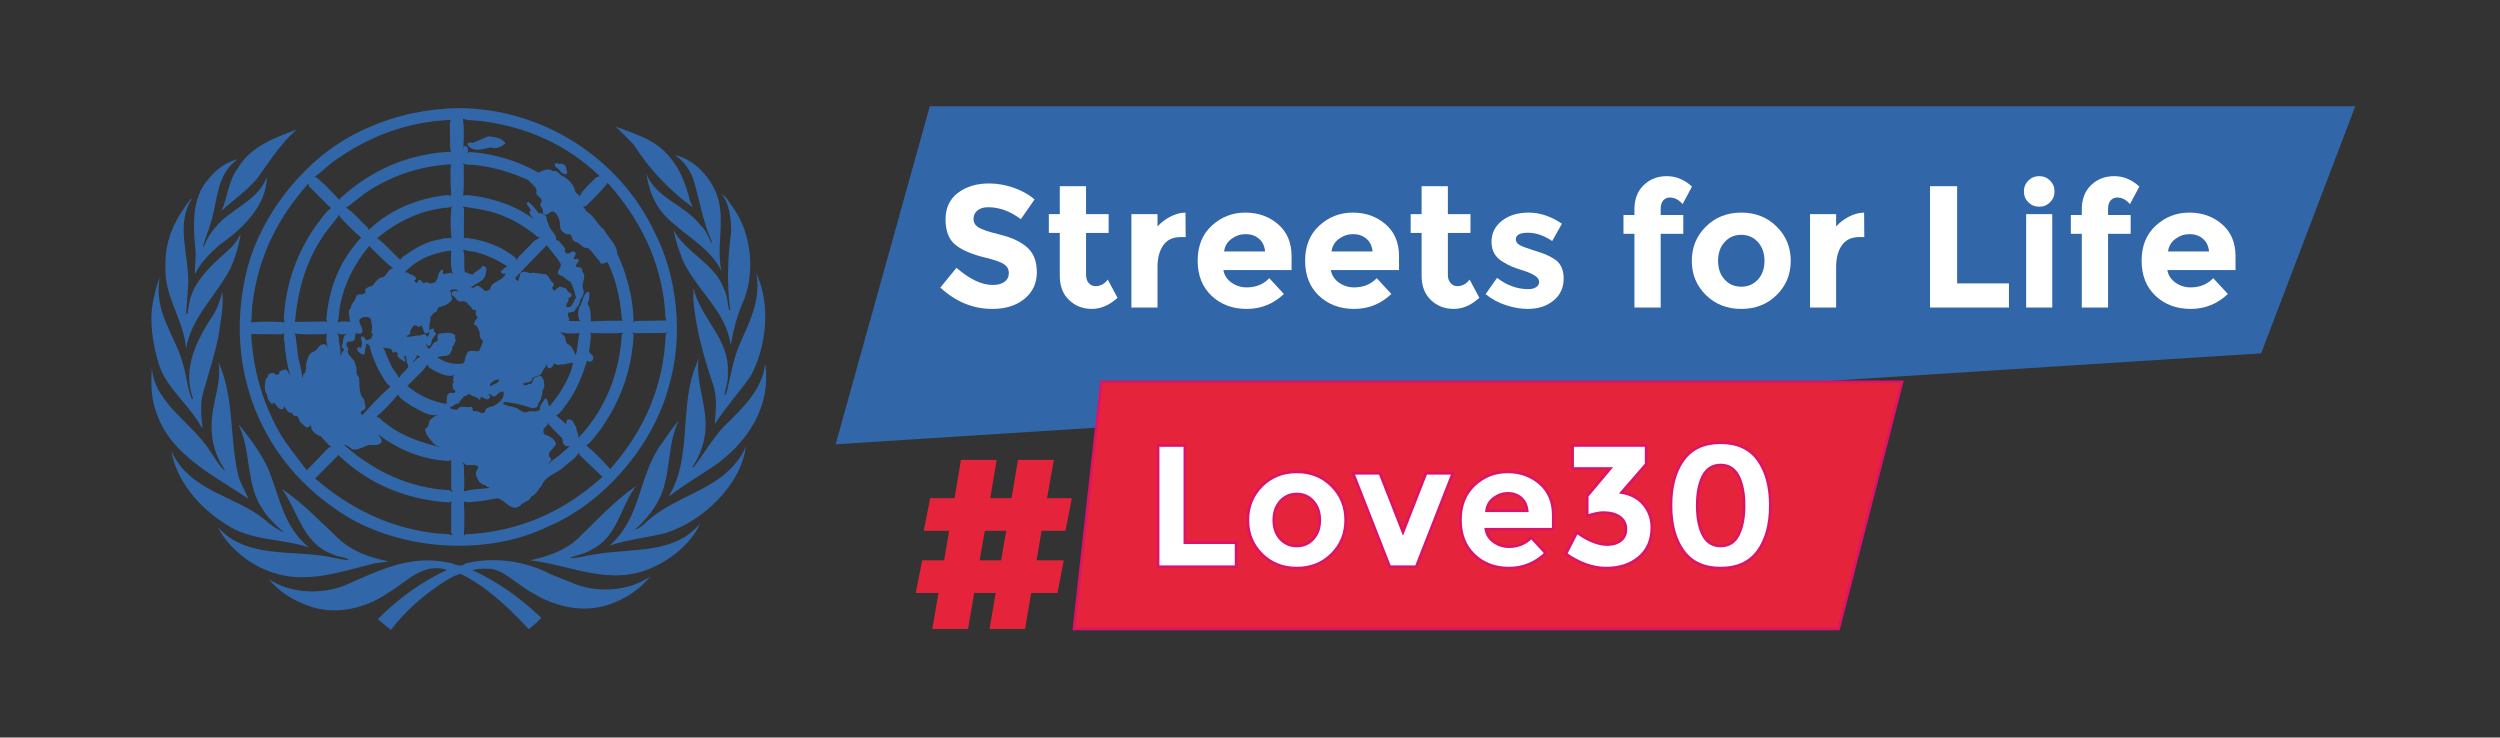 <?xml version="1.0" encoding="utf-8"?>
<!-- Generator: Adobe Illustrator 16.0.0, SVG Export Plug-In . SVG Version: 6.00 Build 0)  -->
<!DOCTYPE svg PUBLIC "-//W3C//DTD SVG 1.1//EN" "http://www.w3.org/Graphics/SVG/1.1/DTD/svg11.dtd">
<svg version="1.1" id="Layer_1" xmlns="http://www.w3.org/2000/svg" xmlns:xlink="http://www.w3.org/1999/xlink" x="0px" y="0px"
	 width="922px" height="272px" viewBox="0 0 922 272" enable-background="new 0 0 922 272" xml:space="preserve">
<rect x="0" y="0" width="922" height="272" fill="#333333" stroke="none"/>
<polygon fill="#3167A8" points="833.916,130.301 308.188,163.844 342.911,39.179 868.637,39.179 "/>
<polygon fill="#E5243B" stroke="#DD1367" stroke-miterlimit="10" points="678.082,231.953 396.087,231.953 406.208,140.831 
	701.5,140.831 "/>
<g>
	<defs>
		<polyline id="SVGID_1_" points="922,272 0,272 0,0 922,0 		"/>
	</defs>
	<clipPath id="SVGID_2_">
		<use xlink:href="#SVGID_1_"  overflow="visible"/>
	</clipPath>
	<path clip-path="url(#SVGID_2_)" fill="#FFFFFF" d="M368.284,69.813"/>
	<path clip-path="url(#SVGID_2_)" fill="#3167A8" d="M368.284,69.813"/>
	<path clip-path="url(#SVGID_2_)" fill="#E5243B" d="M392.943,195.758h-8.808l-1.833,10.902h10.03l-2.357,12.032h-9.679
		l-2.267,13.26h-13.084l2.27-13.26h-7.939l-2.266,13.26h-13.171l2.269-13.26h-8.374l2.355-12.032h8.111l1.832-10.902H340.7
		l2.352-12.038h8.987l2.355-14.125h13.17l-2.356,14.125h7.849l2.354-14.125h13.259l-2.53,14.125h9.157L392.943,195.758z
		 M371.138,195.758h-7.936l-1.919,10.902h7.936C369.974,202.007,370.614,198.376,371.138,195.758"/>
</g>
<g>
	<path fill="#FFFFFF" stroke="#DD1367" d="M427.091,209.022v-44.736h9.896v35.84h18.903v8.896H427.091z"/>
	<path fill="#FFFFFF" stroke="#DD1367" d="M496.297,191.806c0,4.992-1.713,9.194-5.139,12.607c-3.426,3.414-7.729,5.12-12.908,5.12
		c-5.182,0-9.484-1.706-12.908-5.12c-3.426-3.413-5.139-7.615-5.139-12.607s1.713-9.205,5.139-12.641
		c3.424-3.434,7.727-5.151,12.908-5.151c5.18,0,9.482,1.718,12.908,5.151C494.584,182.601,496.297,186.814,496.297,191.806z
		 M469.781,191.806c0,2.815,0.793,5.109,2.379,6.88s3.615,2.656,6.09,2.656s4.504-0.886,6.09-2.656s2.379-4.064,2.379-6.88
		c0-2.816-0.793-5.12-2.379-6.912s-3.615-2.688-6.09-2.688s-4.504,0.896-6.09,2.688S469.781,188.99,469.781,191.806z"/>
	<path fill="#FFFFFF" stroke="#DD1367" d="M512.534,209.022l-13.511-34.496h9.896l8.5,21.696l8.5-21.696h9.896l-13.511,34.496
		H512.534z"/>
	<path fill="#FFFFFF" stroke="#DD1367" d="M570.068,204.03c-3.849,3.67-8.363,5.504-13.543,5.504c-5.181,0-9.462-1.609-12.845-4.832
		c-3.384-3.221-5.075-7.541-5.075-12.96c0-5.418,1.723-9.728,5.17-12.928c3.446-3.2,7.517-4.8,12.211-4.8s8.68,1.43,11.957,4.288
		s4.916,6.784,4.916,11.775v5.12h-24.865c0.295,1.878,1.269,3.414,2.918,4.608s3.51,1.792,5.582,1.792c3.34,0,6.09-1.13,8.246-3.393
		L570.068,204.03z M560.935,183.614c-1.312-1.108-2.908-1.664-4.789-1.664c-1.883,0-3.606,0.576-5.17,1.729
		c-1.565,1.151-2.475,2.71-2.728,4.672h14.97C563.006,186.302,562.244,184.724,560.935,183.614z"/>
	<path fill="#FFFFFF" stroke="#DD1367" d="M579.965,172.798v-8.513h27.149v6.912l-9.071,10.433c3.553,0.598,6.301,2.102,8.246,4.512
		c1.945,2.411,2.918,5.195,2.918,8.352c0,4.694-1.575,8.374-4.726,11.04c-3.15,2.667-7.179,4-12.084,4
		c-4.906,0-9.875-1.749-14.907-5.248l4.061-7.936c4.187,2.987,7.929,4.479,11.228,4.479c1.987,0,3.625-0.489,4.916-1.472
		c1.289-0.98,1.935-2.4,1.935-4.256c0-1.856-0.74-3.328-2.22-4.416c-1.481-1.088-3.532-1.632-6.153-1.632
		c-1.396,0-3.362,0.406-5.899,1.216v-7.36l8.5-10.111H579.965z"/>
	<path fill="#FFFFFF" stroke="#DD1367" d="M634.58,209.534c-6.133,0-10.721-2.101-13.766-6.304
		c-3.045-4.202-4.566-9.813-4.566-16.832c0-7.018,1.521-12.629,4.566-16.832c3.045-4.202,7.633-6.304,13.766-6.304
		c6.131,0,10.72,2.102,13.765,6.304c3.045,4.203,4.567,9.814,4.567,16.832c0,7.019-1.522,12.63-4.567,16.832
		C645.3,207.433,640.711,209.534,634.58,209.534z M628.046,175.614c-1.396,2.731-2.093,6.336-2.093,10.816
		c0,4.479,0.697,8.086,2.093,10.815c1.396,2.731,3.573,4.097,6.534,4.097c2.959,0,5.138-1.365,6.533-4.097
		c1.396-2.729,2.094-6.336,2.094-10.815c0-4.48-0.698-8.085-2.094-10.816c-1.396-2.729-3.574-4.096-6.533-4.096
		C631.619,171.518,629.441,172.884,628.046,175.614z"/>
</g>
<g>
	<path fill="#3167A8" d="M245.782,196.474c-6.909,1.847-14.287,2.447-20.997,4.73c11.363-9.741,10.716-24.832,18.304-36.31
		c2.417-3.253,4.409-6.657,7.231-9.744c-4.619,9.259-2.609,21.267-7.914,30.247c-2.041,3.569-4.96,7.027-8.187,9.835
		c1.055-0.04,1.98-0.954,2.904-1.562c8.608-8.596,19.862-10.994,29.171-17.978c3.728-2.973,7.151-6.865,8.785-11.083
		C273.316,178.865,259.143,192.225,245.782,196.474"/>
	<path fill="#3167A8" d="M276.8,138.767c-4.215,5.988-9.308,11.563-13.198,17.653c0.436-4.815,1.004-10.748-0.877-15.321
		c-3.26-9.835-6.112-19.823-7.036-30.624l0.129-4.124c2.447,11.026,13.28,18.605,12.599,30.979c0.245,2.995-0.681,5.536-1.247,8.179
		l0.194,0.191l0.486-0.549c1.604-6.062,2.416-12.445,4.913-18.102c3.552-8.15,7.978-16.369,6.178-26.205
		C284.339,112.439,282.702,127.934,276.8,138.767"/>
	<path fill="#3167A8" d="M270.154,76.288c7.102,9.624,8.656,24.964,3.485,36.006c-1.931,4.679-3.291,9.665-4.055,14.846
		c-0.356-0.894-0.434-2.093-0.763-3.091c-2.82-10.807-13.051-18.509-17.25-28.702c-1.331-3.33-2.466-6.775-3.098-10.39
		c4.491,8.31,15.566,12.599,18.581,21.751c1.233,2.317,1.168,5.212,1.931,7.702c0.165,0,0.323-0.12,0.323-0.286
		c-1.33-9.427-0.922-19.301,0.358-28.615c-0.082-5.044-0.568-9.942-3.372-13.841C268.092,72.712,268.905,74.726,270.154,76.288"/>
	<path fill="#3167A8" d="M265.143,74.439c1.864,8.434-0.86,16.653,0.858,25.166l-0.065,0.073
		c-4.588-9.023-14.333-13.279-21.031-20.506c-3.892-4.285-5.577-9.508-6.55-15.039c3.844,9.262,14.205,11.305,20.156,19.103
		c1.993,1.8,2.641,4.291,3.924,6.331l0.21-0.202c-3.419-7.304-4.571-15.524-6.955-23.315c-1.201-3.377-3.57-6.692-6.747-8.82
		C256.743,58.823,263.521,66.983,265.143,74.439"/>
	<path fill="#3167A8" d="M244.257,55.095c5.887,5.265,8.545,12.081,10.264,19.142l0.975,2.246
		c-8.547-6.148-16.298-14.395-21.745-23.115l-6.665-6.735C232.938,49.111,239.248,50.593,244.257,55.095"/>
	<path fill="#3167A8" d="M109.413,47.749c-5.901,5.173-9.997,11.716-14.373,17.821c-3.925,4.857-8.945,8.067-13.394,12.243
		c2.398-4.978,2.487-10.929,5.893-15.501C92.389,53.854,101.377,50.88,109.413,47.749"/>
	<path fill="#3167A8" d="M77.137,65.765c2.869-3.567,6.51-6.047,10.604-7.094c-7.953,5.465-7.435,15.251-9.957,23.391
		c-0.8,3.007-2.195,5.782-2.893,8.869l0.202,0.162c1.322-3.495,3.65-6.787,6.552-9.632c5.652-5.212,14.001-8.464,16.767-16.175
		c-0.123,10.719-9.065,19.145-17.619,25.166c-3.526,3.098-6.932,6.623-8.871,10.599c-0.192-2.702,0.401-5.418,0.204-8.313
		C71.202,83.382,70.52,72.704,77.137,65.765"/>
	<path fill="#3167A8" d="M61.05,97.757c-0.242-9.476,3.69-17.222,9.237-24.282c0.162-0.08,0.275-0.243,0.486-0.202
		c-6.106,9.273-1.054,20.959-1.337,31.506l-0.804,10.798c0.122,0.072,0.122,0.4,0.406,0.276c0.357-1.2,0.437-2.49,0.681-3.731
		c1.435-8.709,8.999-14.884,15.605-20.91c1.413-1.571,2.662-3.167,3.382-5.018c-0.535,4.341-1.898,8.711-3.696,12.719
		c-5.14,10.033-14.644,18.261-16.378,29.742C67.792,117.651,60.298,109.424,61.05,97.757"/>
	<path fill="#3167A8" d="M56.43,111.24c0.681-2.967,1.208-6.034,2.497-8.758c-2.448,12.535,5.983,21.567,8.748,32.43
		c1.16,4.064,1.444,8.436,3.099,12.242c0.153,0.082,0.283-0.082,0.381-0.205c-4.118-11.542,1.824-22.261,7.797-31.3
		c1.452-2.449,2.287-5.173,3.009-7.986c0.64,5.225-0.68,11.24-1.443,16.664c-1.451,6.896-3.614,13.44-5.504,20.138
		c-1.242,4.184-0.917,8.902-0.276,13.285l-0.6-0.482c-4.378-8.068-13.045-14.37-15.623-23.19
		C56.399,127.051,54.987,118.903,56.43,111.24"/>
	<path fill="#3167A8" d="M56.033,135.716c0.965,13.29,15.251,20.307,21.876,31.305c1.563,2.242,2.926,4.741,5.017,6.625
		c-0.326-1.414-1.645-2.606-2.132-4.054c-2.319-4.616-3.161-10.116-2.601-15.691c0.638-6.786,3.484-13.087,2.399-20.22
		c5.821,12.549,4.052,28.206,7.303,41.804c0.853,2.974,2.572,5.621,3.699,8.47c-11.953-8.146-28.255-15.889-33.558-30.815
		C55.798,147.998,55.547,141.628,56.033,135.716"/>
	<path fill="#3167A8" d="M63.177,166.224c6.663,15.08,23.356,16.326,34.554,25.514c2.058,1.816,4.215,3.371,6.542,4.459l0.122-0.121
		c-2.57-2.326-5.545-4.971-7.346-7.985c-6.552-9.103-4.247-21.866-9.156-31.67c4.462,5.345,8.517,10.883,11.21,16.938
		c4.003,9.877,5.534,21.038,14.802,28.504c-10.03-3.297-21.777-2.37-30.632-8.551C73.609,187.369,64.984,177.299,63.177,166.224"/>
	<path fill="#3167A8" d="M80.307,194.355c10.685,12.153,28.149,8.102,42.387,11.281c2.007,0.277,3.85,1.074,5.982,0.753
		c-1.693-1.076-4.053-0.962-5.901-1.929c-11.165-3.925-12.801-16.007-18.858-24.154c7.743,5.145,14.243,12.073,21.387,18.785
		c5.131,4.5,11.31,6.574,17.82,7.899c-1.566,0.563-3.616,0.41-5.295,0.849c-11.691,2.881-24.687,7.581-37.083,3.374
		C92.679,208.672,84.362,202.295,80.307,194.355"/>
	<path fill="#3167A8" d="M225.366,222.686c-12.046,4.497-24.615-0.203-34.019-7.34c-3.81-2.415-7.165-5.9-12.097-5.594
		c-1.784-0.032-3.501,0.05-5.027,0.485c9.146,4.259,17.627,10.119,25.394,17.623c-1.313,1.488-2.998,2.888-4.603,4.171
		c-7.477-8.055-15.764-15.811-25.038-20.345c-1.816,0.245-3.542,1.327-5.181,2.212c-7.549,4.772-15.014,10.909-20.625,18.427
		l-4.822-3.982c7.7-7.781,16.212-13.847,25.53-18.178c-9.154-2.898-15.13,4.77-22.078,8.672c-8.1,5.652-19.742,8.306-29.528,4.408
		c-5.262-1.995-10.361-4.938-14.169-9.714c7.7,5.306,19.174,5.862,27.928,2.421c11.749-5.104,23.958-11.567,38.13-8.479
		c2.203,0.042,4.361,2.246,6.443,0.365c10.533-2.729,22.451-0.849,31.517,3.964l9.339,3.737c8.691,3.218,19.913,2.327,27.354-2.962
		C235.989,217.341,230.767,220.753,225.366,222.686"/>
	<path fill="#3167A8" d="M238.273,210.241c-13.522,5.106-27.127-1.162-40.083-3.25l-2.496-0.318v-0.083
		c6.193-1.397,12.209-3.25,17.138-7.7c7.263-6.979,13.734-14.163,21.795-19.668c-5.986,7.668-6.619,18.585-16.493,23.521
		c-2.449,1.596-5.529,1.881-8.059,3.086c3.602,0.086,6.892-1.205,10.46-1.563c13.246-2.084,28.407,0.048,37.698-11.238
		C254.782,200.889,246.138,207.474,238.273,210.241"/>
	<path fill="#3167A8" d="M262.839,172.202c-5.333,3.495-10.75,6.736-15.89,10.705v-0.485c7.861-13.069,4.02-31.012,8.869-45.384
		l1.799-4.817c-1.005,8.959,2.886,16.54,2.612,25.532c-0.278,5.421-2.044,10.239-4.898,14.57h0.487
		c3.844-5.05,6.859-10.436,11.352-15.25c6.988-6.739,14.089-13.647,15.015-22.995C284.551,149.687,275.795,163.36,262.839,172.202"
		/>
	<path fill="#3167A8" d="M241.452,85.717c-13.166-28.011-42.064-45.785-72.328-45.84c-13.24,0.251-25.401,3.178-36.515,8.677
		c-19.791,9.435-35.957,29.931-41.34,50.25c-8.862,34.189,3.13,68.823,32.469,88.922c21.104,15.137,54.749,18.03,78.439,6.43
		c21-8.839,39.082-30.541,44.577-52.02C252.169,123.96,249.785,101.804,241.452,85.717 M245.231,114.044
		c0.193,1.369-0.13,3.018,0.628,4.135l-11.558,0.195c-0.277,0.209-0.601,0.364-0.957,0.364l0.325-0.479
		c-0.243-9.064-2.61-17.209-6.095-24.922c-0.132-3.455-3.474-5.781-4.899-8.782c-2.58-1.775-3.343-4.906-6.276-6.467
		c-0.55-0.602-0.796-1.606-1.639-1.801l1.362-0.283c2.774-2.847,5.791-5.611,7.978-8.586
		C236.085,80.9,243.705,96.192,245.231,114.044 M212.556,157.473c-1.004-0.96-1.035-2.851-2.806-2.81
		c-0.599-0.082-0.861,0.487-0.861,0.965c-0.03,0.274,0.083,0.598-0.109,0.795l-3.649-3.201c1.72-0.895,2.999-3.213,4.326-4.9
		c3.375-4.701,5.337-9.955,7.041-15.328c0.55,0.445,1.282,0.486,1.831,0.118c0.535-0.438,0.648-1.287,0.292-1.847l-1.348-1.441
		c0.178-2.41,0.83-4.776,0.569-7.235l0.892,0.287c3.73-0.035,7.541,0.199,11.156-0.155l-0.567,0.64
		c-0.908,14.486-5.967,27.567-16.086,38.243C213.677,160.2,212.344,159.002,212.556,157.473 M203.119,169.03
		c-2.091-1.925,1.297-3.535,1.93-5.308c-0.356-1.875-2.449-2.922-4.054-3.449c-0.761-0.429-0.505-1.402-0.567-2.035
		c0.731-0.735,1.461-1.329,1.815-2.291l0.278,0.759l4.927,5.098c0,1.17,0.209,2.165,1.332,2.694c0.548,0.232,1.165-0.244,1.65-0.088
		h-0.273c-2.14,2.332-4.752,4.092-7.15,5.991l-0.569,0.754C202.177,170.36,203.8,169.99,203.119,169.03 M180.695,106.831
		c-0.651,0.243-1.33,0.68-2.045,0.355c-0.697-0.721-1.572-1.682-2.69-1.809c-0.764,0.205-1.299,1.168-2.208,0.65
		c1.444-1.573,4.006-1.857,5.095-4.021c0.307-1.038,0.599-2.124,0.486-3.201c-0.406-0.488-1.004-0.923-1.541-0.488
		c-0.793,1.33-2.628,1.608-3.487,3.017l-2.885-0.975c-0.487-2.638,0.183-6.014-0.578-8.302c1.532,0.561,3.22,0.599,4.825,0.967
		c4.103,1.045,7.833,2.966,11.449,5.211c-0.844,0.284-1.735,1.288-2.418,1.928c-0.034,0.725,0.764,0.522,1.087,0.96l0.762-0.278
		C185.315,103.975,181.135,103.489,180.695,106.831 M184.05,140.061c-0.063,1.444-2.123,1.403-3.081,2.403
		c-0.551-0.205-0.13-0.768,0-1.08C181.927,140.623,182.654,139.852,184.05,140.061 M206.77,101.608
		c1.327,0.284,2.12,1.848,3.47,2.131c1.182,1.842,1.636,3.967,2.221,6.056c-1.071,1.208-1.153,3.891-3.488,3.446
		c-0.551-1.278,1.056-2.035,0.683-3.242c0.42-0.326,1.053-0.478,1.184-1.086c-0.1-1.207-1.623-0.967-1.867-2.206
		c-0.47-0.681-1.279-0.607-1.913-0.844c-1.539-0.722-2.966,3.082-3.372,0.072c0.486-0.396,0.762-0.995,0.406-1.523
		c-1.331-0.721-1.445-2.56-2.904-3.29c-1.962,0.048-3.76-0.836-5.69-0.398c-1.235-0.286-2.693-1.119-3.649,0.201
		c-0.082,1.009-0.617,1.842-0.762,2.814c-0.453-0.25-0.844-0.691-1.084-1.168c3.535-3.94,7.568-7.913,11.268-11.755l0.209-0.487
		c1.848,2.288,4.007,4.574,5.37,7.144C207.173,98.999,204.205,100.603,206.77,101.608 M213.788,122.875
		c-0.679,2.172-0.599,4.659-1.15,6.864c-0.115,0.368-0.115,0.796-0.376,1.17c-0.678-1.365-1.23-3.179-2.805-3.984
		c-1.327-0.712-0.485-2.52-1.717-3.37l-1.247-1.241C208.615,123.239,211.389,123.004,213.788,122.875 M197.056,88.807
		c-2.109,2.407-4.848,4.573-6.651,7.101l-0.29-0.842c-5.253-4.288-11.352-6.423-18.024-7.337l-1.035,0.186l0.078-10.864
		l-0.406-0.894c4.436,0.692,8.864,1.292,12.933,2.734c5.206,1.846,10.019,4.661,14.446,8.343l0.975,0.403L197.056,88.807z
		 M186.062,148.242c3.537,0.325,6.859,1.08,10.034,2.281c0.797,0,1.687-0.074,2.207-0.678c-0.196-1.326,1.411-1.918,1.249-3.25
		c0.682-1.117,0.194-2.688,1.152-3.656c0.128-1.404-0.066-2.969-0.958-4.045c-0.875-0.566-1.67,0.154-2.529,0.273
		c-0.956,0.727-0.599,2.855-2.27,2.408c-0.405,0.561-1.184,0.561-1.737,0.41c-0.128-0.21-0.404-0.248-0.322-0.48
		c1.2-0.618,3.342-0.204,3.488-2.133c0.891-0.772,2.251-0.438,3.093-1.359c0.6-0.976,0.877-1.812,1.72-2.703
		c0.083-0.399,0.245-0.79,0.212-1.233c0.243,0.549,0.243,1.329,0.955,1.641c0.925,0.283,1.331-0.483,1.737-1.092
		c-0.047-0.314,0.193-0.79,0.552-0.477c1.004,0.806,2.414,0.113,3.582,0.213c0.989-0.326,2.078-0.526,3.162-0.57
		c-0.959,4.421-3.207,8.547-5.869,12.407c-0.989,1.233-1.881,2.561-2.999,3.769c-0.344-0.924-0.327-2.17-1.12-3.02l-0.487,0.123
		c-0.648,1.282-1.93,2.372-1.767,3.855c-0.957,1.529-3.372,0.242-4.816,1.045c-1.719,0.525-2.645-1.16-4.023-1.523
		c-1.507-0.645-3.275-0.683-4.716-1.445C185.542,148.648,185.753,148.354,186.062,148.242 M178.552,44.78
		c16.072,2.208,30.47,8.587,42.598,20.148l-1.378,0.554c-2.205,2.374-4.767,4.304-6.063,7.037c-0.147-0.763-1.28-1.29-1.639-2.012
		c-0.243-2.205-2.351-4.297-4.248-5.423c-1.573-0.286-1.931-2.644-3.858-1.923c-1.608-1.36-3.618-0.358-5.177,0.398v0.204
		c-7.617-4.337-16.133-7.023-25.325-7.705c-0.455,0-0.681,0.357-1.161,0.279c0.48-0.318,0.231-1.291,0.2-1.835
		c-0.255-0.413-0.726-0.891-1.285-0.576c-0.203,0.287-0.374,0.608-0.374,0.965c0.253-3.566,0.374-7.903-0.114-11.072
		C173.169,44.579,175.992,44.335,178.552,44.78 M175.473,60.875c7.036,0.842,13.247,2.764,19.474,5.579
		c0.91,1.402,2.724,2.081,2.952,3.851c-0.909,2.441,3.26,2.408,1.377,4.906c-0.129,0.793,0.552,1.231,0.828,1.839
		c0.242,0.679-0.114,1.72,0.695,2.124c1.444,0.315,2.045-1.607,3.487-1.086c1.882,1.363,2.287,3.607,2.287,5.701
		c0.245,1.319,1.361,2.212,2.53,2.692c2.368-0.723,1.234,1.927,2.887,2.607c1.847,0.228,2.77,2.605,4.814,2.409
		c1.817,1.363,2.805,3.365,4.429,4.896c-0.05,0.358,0.144,0.681,0.47,0.805c0.972,0.234,1.571-0.447,2.397-0.478
		c3.098,6.328,4.623,13.352,5.223,20.777l0.372,0.762c-3.891-0.038-7.782,0.043-11.772,0.285c-0.113-2.295,0.049-4.693-1.233-6.543
		c0.649-1.208,0.761-2.773,0.68-4.136c-0.239-0.598-0.776-0.073-1.037,0c-1.281,1.248-1.458,2.969-2.121,4.428
		c-1.103,1.558-1.267,3.914-0.617,5.693l0.485,0.486l-4.49-0.098c1.069-0.682-0.924-1.994,0.16-3.089l2.041-0.4
		c0.638-1.479,2.24-2.57,2.209-4.327c0.875-1.08,1.685-2.481,1.052-3.942c-0.972-2.204,1.638-4.449-0.371-6.54
		c0.194-0.591-0.243-1.476-0.972-1.445c-0.634-0.193-1.365,0-1.365-0.875c0.374-0.558,1.299-1.128,1.088-2.003
		c-0.487-0.607-1.249-0.078-1.848-0.121c-0.163-0.974,1.653-2.011,0.081-2.892c-1.089-0.197-1.688,1.164-2.776,0.686
		c-0.468-0.403-0.822-1.087-0.387-1.651l-2.416-2.969c-0.243-0.284-0.925,0.155-0.955-0.398c0.16-2.366-2.723-3.695-2.888-6.058
		c-0.89-0.807-0.178-2.296-1.329-2.976c-0.648-0.484-1.362-1.033-2.236-0.678c-1.007-1.451-2.175-2.855-3.551-4.137
		c-0.391-0.12-0.681,0.123-0.863,0.366c0.182,1.119,1.511,1.76,1.43,3c-0.195-0.039-0.359,0-0.471,0.163
		c0.161,1.169,1.087,2.09,1.833,2.896c-6.293-4.858-13.719-7.389-21.583-8.667c-1.524-0.044-3.099-0.683-4.631-0.164
		c0.374-3.488,0.132-7.47,0.214-11.207l-0.409-0.76C172.14,60.987,173.752,60.631,175.473,60.875 M168.728,107.104l0.673,0.366
		c-0.835,0.04-1.791-0.489-2.513,0.113c-0.494,0.363-0.171,1.007,0,1.441c1.436,0.567,1.769,2.939,3.682,2.014
		c0.809,0.168,1.805,0.326,2.083,1.255c1.168,0.431,1.328,2.483,2.901,2.045c-0.08,0.752-0.323,2.081,0.601,2.673
		c-0.244,0.681-1.119,0.975-1.086,1.856c-0.195,0.238-0.407,0.642-0.147,0.966c1.475,0.154,1.395,1.842,2.078,2.755
		c-0.326,1.176,0.079,2.368,1.083,3.016c-0.16,1.371-0.762,2.531-1.36,3.739c-1.558,0.764-4.134-1.169-4.703,1.641
		c-0.885,0.969-0.131,3.093-1.858,3.165c-3.274,0.253-6.33-0.468-8.861-2.407c1.646-0.833,4.46,0.326,5.01-2.123
		c0.439-0.355,0.609-1.007,0.406-1.523c0.763-0.764,1.046-1.769,1.442-2.684c-0.59-0.611-0.323-0.934-0.187-1.648
		c-1.661-1.686-3.888-0.802-5.981-0.76c-1.257,0.711-0.056,2.083-0.893,2.957c-1.605,0.202-1.645,1.769-2.771,2.691
		c-0.641-0.283-1.121-1.156-1.081-1.8h0.213c-0.09,0.316,0.114,0.601,0.398,0.682c1.514,0.234,1.038-1.491,1.514-2.253
		c0.252-0.955,2.49-2.277,0.692-2.967c-0.09-0.398,0.234-0.924-0.285-1.17c-0.558,0.246-1.491,0.246-1.567,1.089
		c0.285,0.729,0,1.452-0.638,1.928h-0.327c0.123-0.476-0.241-0.801-0.567-0.971c-0.907,0.049-1.676,0.722-2.601,0.495
		c-1.29,0.275-2.73,0.517-4.054,0.559c-0.155-0.761,1.046-0.529,1.291-1.24c-0.212-1.208,0.59-1.931,1.116-2.815
		c0.327-0.312,0.926-0.202,1.298-0.079c0.31,0.316,0.634,0.6,1.109,0.483l0.407-0.688c1.208,0.73,0.527,4.176,2.879,2.683
		c0.372-1.473,0.048-3.24,0.689-4.602c-0.526-1.297,0.849-1.809,1.25-2.701c1.238,0.128,1.118-1.272,1.644-1.922
		c1.882-0.559,3.892-1.004,5.091-3.006c-0.487-1.005-0.162-2.449-0.955-3.253C166.676,106.831,168.077,106.392,168.728,107.104
		 M166.887,181.553l-1.127-0.768c-14.932-0.806-27.704-6.909-38.852-16.656c1.8-0.188,2.482,2.209,4.452,1.609
		c2.165-0.244,3.848-1.966,6.144-1.609c1.119,0.042,2.531,0,3.213-1.085c0.356-1.197-0.933-1.807-1.16-2.771
		c7.58,5.666,16.124,9.234,25.878,9.728l0.958-0.411v10.597L166.887,181.553z M124.82,123.686l-0.613-0.965
		c1.218,0.874,2.458,0.608,3.868,0.354c-1.969,0.641-1.248,3.06-2.002,4.543c-0.138,0.721,0.957,0.925,0.835,1.647
		c-0.973,0.475-1.094,1.522-1.523,2.277C125.936,128.858,124.898,126.328,124.82,123.686 M112.664,137.534
		c-1.086,0.114-0.803,1.318-1.255,1.911c0.096-2.805-1.152-5.528-1.525-8.38l-0.877-7.379l-0.488-0.681
		c3.535,0.517,7.429,0.186,11.158,0.282l0.884-0.411c-0.325,1.766-0.39,4.334,0.883,5.902c-0.438-0.482-1.08-1.892-2.123-1.852
		c-2.053,0.125-2.206,2.814-4.257,2.898c-1.688,1.4-1.923,3.373-2.287,5.297C113.5,135.877,112.216,136.64,112.664,137.534
		 M120.854,118.95l-1.047-0.406l-11.001,0.194c1.005-12.274,4.383-23.551,11.481-33.305l4.336-5.495l0.08-0.764
		c2.572,3.017,5.416,5.812,8.466,8.462c-7.913,8.516-11.917,18.714-12.804,30.145C120.536,118.179,120.406,118.657,120.854,118.95
		 M166.393,72.153c-2.076-0.447-4.209,0.269-6.331,0.478c-8.96,1.84-17.261,5.66-24.088,12.203l-0.276-0.763
		c-2.685-2.491-5.132-5.618-8.101-7.514c2.563-1.519,4.851-3.755,7.34-5.491c9.305-6.268,19.732-9.792,31.373-10.481
		C165.913,64.361,166.238,68.342,166.393,72.153 M148.417,132.708c0.033,0.404,0.519,0.772,0.966,0.489
		c0.439-0.608-0.966-1.655,0.072-2.012c0.649,0.721,0.327,1.927,0.689,2.764c0.325,0.454,0.439,0.963,0.365,1.572
		c-1.096,1.323-2.611,2.493-3.372,3.924c-0.723-1.797-2.334-3.243-3.057-5.083c-1.152-2.1-1.759-4.459-2.886-6.544
		c0.957,1.2,3.533-0.162,3.533,2.127c0.156,0.12,0.408,0.072,0.594,0.072c0.326-0.358,0.365-0.398,0.778-0.194
		c0.194,0.396,1.152,0.599,0.398,1.086C146.772,131.742,147.495,132.546,148.417,132.708 M160.334,164.012l1.924,0.883
		c-6.973-1.722-14.474-4.133-20.506-9.151c-1.035-0.593-1.717-1.966-2.973-2.048c2.819-2.272,5.633-5.3,7.993-8.187
		c1.048,1.924,3.293,2.966,5.02,4.257c3.032,1.403,6.193,3.974,9.744,3.242c-1.102,0.413-2.116,1.022-3.001,1.979
		c-0.496,1.08-0.325,2.687-1.776,3.164C156.85,160.446,158.895,162.365,160.334,164.012 M134.74,149.845l-0.407-2.485
		c-2.283-2.052-1.573-5.584-1.927-8.192c-1.604-1.277-0.325-3.363-1.435-4.805c0.024-2.337-3.633-3.139-2.497-5.71
		c-0.447-0.638-0.997-1.484-0.477-2.281c0.711-0.846,2.275,0.087,2.762-1.161l0.315-2.136c0.853-0.486,2.045,0.611,2.493-0.566
		c0.809-2.002-2.963-4.45,0.281-5.497c1.089-0.115,2.578-0.356,3.01,0.975c0.251,1.523,0.646,3.158,0.07,4.734
		c1.058,0.397,0.091,1.328,0.091,2.004c-0.633,0.275-1.238,0.921-1.995,0.688c-0.324-0.528-0.893-1.452-1.663-1.364
		c-0.601,0.836,0.252,1.72,0.124,2.675c-0.195,0.568-0.042,1.212-0.398,1.646c-0.273-0.195-0.568-0.315-0.965-0.273
		c-0.689,0.354-0.235,1.086-0.072,1.523c0.71,0.446,1.24,1.127,2.081,1.167l0.406-0.486c-0.089-1.282,0.512-2.286,0.552-3.577
		l1.169,0.609c1.078,4.977,3.33,9.511,6.185,13.767l1.524,1.516c-3.658,3.18-7.223,6.952-10.312,10.524v0.083
		c-0.042-0.165-0.17-0.807-0.642-0.57C132.688,151.128,135.208,151.564,134.74,149.845 M140.309,102.371
		c-1.126,0.64-2.008,1.768-2.682,2.813c-0.973,0.6-2.205,0.559-3.025,1.647c0,0.437,0.536,0.998-0.065,1.32
		c-0.924,0.874-2.853-0.242-3.29,1.441c-0.173,1.486-1.93,2.328-1.809,3.975c-0.964,0.639-0.802,1.886-0.681,2.887
		c0.519,0.646-0.236,1.806,0.681,2.285c-1.563-0.194-3.624-0.436-5.017,0.212c0.76-1.808,0.525-4.065,0.964-5.983
		c1.486-8.303,5.261-15.607,10.791-22.24c2.771,2.723,5.74,5.901,8.87,8.271C142.767,99.085,142.718,102.45,140.309,102.371
		 M165.079,145.631c-0.576,0.925-0.13,2.296-0.407,3.372c-5.343-0.924-10.158-3.129-14.446-6.654c2.408-2.623,5.7-5.174,7.419-7.987
		c0.251,1.284,1.767,1.879,2.814,2.481c2.139,0.955,4.734,2.439,7.166,1.411c-0.203,0.153-0.357,0.382-0.552,0.513
		c0.689,0.678-0.519,1.408,0.291,2.047c0.162,0.527-0.526,0.438-0.567,0.853c0.407,0.72-0.121,1.995,1.038,2.241
		c0.292,0.396,0,1.003-0.471,1.041C166.554,144.794,165.478,144.755,165.079,145.631 M152.147,133.591
		c0.722-0.72,1.403-1.598,1.646-2.607l1.37,0.685c-1.247,0.073-1.929,1.324-2.895,2.012L152.147,133.591z M163.354,100.925
		c-0.244-0.567,0.447-1.166-0.203-1.531c-1.85,0.852-1.16,2.892-2.417,4.224c-0.202,1.046-1.566,0.52-2.198,1.078
		c-0.496-0.753-1.449-0.722-2.132-0.284c-0.956,0-1.118-1.962-2.129-0.956c-0.27,0.323-0.117,1.036-0.877,0.753
		c-0.163-0.266-0.449-0.315-0.64-0.47c-0.044-0.608,1.003-0.533,0.64-1.25c-0.722-1.288-2.295-1.086-3.253-2.051h-0.883
		c4.743-5.007,10.678-7.214,17.132-8.056c-0.083,2.883-0.31,6.136,0.606,8.74C165.995,99.881,164.593,101.445,163.354,100.925
		 M166.521,87.915c-2.092-0.471-4.061,0.494-6.062,0.689c-4.501,1.135-8.418,3.616-12.236,6.346
		c-0.202,0.316-0.403,0.596-0.609,0.878c-2.772-2.448-5.489-5.854-8.552-7.986c7.759-6.381,16.58-10.638,26.78-11.359l0.679-0.398
		C166.083,79.978,166.083,84.145,166.521,87.915 M123.061,59.513c12.721-9.146,27.044-14.65,43.178-15.291l-0.325,1.118l0.113,9.633
		l0.367,0.964c-15.657,0.722-29.284,6.583-41.008,17.263l-0.204,0.551c-2.692-2.886-5.698-6.22-8.86-8.538h-0.373
		C118.444,63.763,120.607,61.193,123.061,59.513 M93.198,111.53c2.052-16.581,9.104-31.108,20.544-43.837l0.276,1.086
		c2.741,2.693,5.465,5.54,8.074,7.988c-2.245,1.524-3.573,4.093-5.366,6.137c-7.2,10.192-11.286,21.588-12.057,34.393l0.293,1.57
		c-4.021-0.323-8.4-0.323-12.404,0C93.035,116.419,92.753,113.922,93.198,111.53 M102.472,158.435
		c-5.78-10.723-9.192-22.395-9.842-35.245l11.157,0.096l1.085-0.411c-0.161,0.608-0.079,1.369-0.12,2.25L104.669,125
		c-0.316,0.25,0.243,0.365,0.203,0.605c0.203,4.248,0.967,8.27,1.93,12.208l0.569,0.87c-0.853-0.755-1.169-1.68-1.816-2.481
		c-0.92,0.151-1.923,0.354-2.603,0.974c0.436,1.152-0.721,0.784-1.248,1.109c-0.162-0.271-0.479-0.6-0.797-0.751
		c-0.851,0.036-1.734,0.114-2.09,0.954c0.12,0.6-0.568,0.885-0.802,1.364c-0.253,1.814-0.847,4.165,0.478,5.657
		c0.038,1.328,0.68,2.529,1.644,3.365c0.407,0.088,0.608-0.227,0.885-0.355c1.078,0.803,1.645,2.775,3.253,2.408
		c0.477-0.238,0.321-0.723,0.477-1.082c0.85,0.844,1.249,2.57,2.813,2.403c0.387,0.403,0.599,1.118,1.24,1.173
		c1.686-0.452,1.079,1.922,2.335,2.602c0.958,0.603,1.482,2.053,2.878,1.365l0.487-0.601c0.454,0.315,0.089,1.123,0.485,1.562
		c0.68,1.294,2.041,2.207,3.367,2.565c1.166,1.338,2.373,2.899,3.735,3.858l-0.972,0.412l-7.979,8.257
		C109.493,168.501,105.32,163.722,102.472,158.435 M159.006,196.476c-16.125-2.197-30.249-9.178-42.773-20.021l8.267-8.308
		l0.122-0.488c11.441,11.048,25.287,16.579,40.934,17.657l1.241-0.315l-0.404,0.608v10.866l0.606,0.968
		C164.503,196.681,161.576,196.915,159.006,196.476 M168.728,151.013c-0.892,0.115-1.613,0.032-2.334-0.281
		c-0.367-0.043-0.237-0.439-0.367-0.682c1.178,0.041,1.736-1.361,2.984-1.159c0.722-0.649,0.841-1.737,1.832-2.103
		c-0.315-1.035,0.976-0.364,1.249-0.954c0.363-0.325,0.851-0.683,1.371-0.396c0.809,1.156,2.448,0.679,3.26,1.994
		c0.404,0.17,0.518-0.279,0.47-0.553v-0.496c1.295-0.113,1.93,1.727,3.291,0.496c0.324-0.285,0.259-0.892,0-1.168
		c-0.143-0.081-0.359-0.162-0.388-0.365c0.924-0.437,1.474,1.401,2.593,0.771c0.926-0.771,1.573-1.735,2.821-1.735l0.276,0.373
		c0.194,2.398-1.847,3.85-3.649,4.932c-1.167,0.484-3.289,0.322-3.209,2.205c-1.33,1.206-2.578-0.723-4.216-0.197
		c-0.762-0.4-0.05-1.523-1.086-1.727C171.94,150.689,169.928,149.085,168.728,151.013 M171.695,171.357
		c1.46,0.598,3.938-0.601,4.735,1.037c-0.438,0.935-1.169,1.814-0.877,2.894c0.601,1.491,1.478,3.456,3.374,3.577
		c0.47,0.633,1.117,0.792,1.768,1.038c-3.227,0.526-6.683,0.364-9.639,1.362c0.396-3.247,0-6.617,0-9.908l-0.611-0.882
		C171.013,170.554,171.288,171.042,171.695,171.357 M171.818,197.041l-0.762,0.48c0.283-4.098,0.283-8.513,0-12.591
		c2.017,0.68,4.14-0.1,6.264-0.1l6.149-1.08c3.03,0.609,5.202,5.534,8.575,2.542c1.166-1.403,3.212-1.291,3.94-3.229
		c1.962-0.713,2.449-2.713,3.844-3.996c1.331-3.779,5.577-4.338,8.189-6.939c1.896-1.696,4.378-3.098,5.513-5.311l0.179,0.967
		l8.479,8.063C207.854,188.854,191.17,196.197,171.818,197.041 M245.506,123.483c-0.765,18.776-7.752,34.99-20.025,49.001
		l-0.326,0.588c-2.528-2.766-5.901-6.371-8.951-8.777c1.848-1.251,3.258-3.414,4.735-5.182c7.621-10.466,12.08-22.271,12.73-35.63
		l-0.405-1.089l0.681,0.481l11.445-0.073l0.585-0.294L245.506,123.483z"/>
	<path fill="#3167A8" d="M204.645,60.472c-0.032,0.443,0.048,0.833,0.289,1.157c1.688,0.608,1.884,3.054,4.038,2.505
		c0.65-0.738-0.388-1.499-0.192-2.415c-0.278-0.844-1.009-1.209-1.8-1.453C206.135,61.076,205.405,59.546,204.645,60.472"/>
	<path fill="#3167A8" d="M172.587,53.652c2.123,2.731,5.822,1.199,8.464,0.681c1.931,0.803,3.778-0.156,5.221-1.364v-0.29
		c-1.363-1.912-3.939-2.204-6.257-2.398l-5.792,2.494c-0.471-0.208-1.395-0.459-1.721,0.194
		C172.247,53.173,172.502,53.459,172.587,53.652"/>
</g>
<g>
	<path fill="#FFFFFF" d="M360.486,77.608c-0.962,0.79-1.443,1.835-1.443,3.136c0,1.302,0.587,2.336,1.764,3.104
		c1.175,0.768,3.89,1.675,8.144,2.72c4.253,1.046,7.556,2.614,9.908,4.704c2.351,2.091,3.527,5.142,3.527,9.152
		c0,4.011-1.507,7.264-4.521,9.76s-6.979,3.744-11.895,3.744c-7.097,0-13.488-2.624-19.173-7.872l5.963-7.296
		c4.831,4.224,9.298,6.336,13.402,6.336c1.837,0,3.28-0.394,4.328-1.184c1.047-0.789,1.571-1.856,1.571-3.2
		c0-1.344-0.556-2.41-1.667-3.2c-1.112-0.789-3.313-1.589-6.604-2.4c-5.216-1.237-9.032-2.848-11.446-4.832
		c-2.416-1.984-3.623-5.098-3.623-9.344c0-4.245,1.528-7.52,4.585-9.824c3.056-2.304,6.871-3.456,11.446-3.456
		c2.992,0,5.984,0.512,8.977,1.536c2.992,1.024,5.6,2.475,7.823,4.352l-5.066,7.296c-3.89-2.944-7.909-4.416-12.055-4.416
		C362.763,76.424,361.448,76.819,360.486,77.608z"/>
	<path fill="#FFFFFF" d="M400.532,85.896v15.424c0,1.323,0.342,2.358,1.026,3.104c0.684,0.747,1.496,1.12,2.437,1.12
		c1.795,0,3.312-0.81,4.553-2.432l3.591,6.72c-2.993,2.731-6.146,4.096-9.458,4.096c-3.313,0-6.114-1.088-8.4-3.264
		c-2.287-2.176-3.431-5.141-3.431-8.896V85.896h-4.04v-6.912h4.04V68.681h9.683v10.304h8.336v6.912H400.532z"/>
	<path fill="#FFFFFF" d="M435.415,87.433c-2.865,0-5.002,1.014-6.413,3.04c-1.411,2.027-2.116,4.704-2.116,8.032v14.912h-9.619
		V78.984h9.619v4.544c1.24-1.408,2.79-2.602,4.649-3.584c1.859-0.981,3.751-1.493,5.675-1.536l0.064,9.024H435.415z"/>
	<path fill="#FFFFFF" d="M473.504,108.424c-3.89,3.67-8.454,5.504-13.69,5.504c-5.237,0-9.565-1.61-12.985-4.832
		c-3.421-3.221-5.13-7.541-5.13-12.96c0-5.418,1.742-9.728,5.227-12.928c3.483-3.2,7.599-4.8,12.344-4.8s8.774,1.43,12.088,4.288
		c3.312,2.859,4.97,6.784,4.97,11.776v5.12h-25.137c0.298,1.878,1.282,3.414,2.95,4.608c1.667,1.195,3.548,1.792,5.643,1.792
		c3.376,0,6.156-1.13,8.336-3.392L473.504,108.424z M464.271,88.008c-1.325-1.109-2.94-1.664-4.841-1.664
		c-1.903,0-3.646,0.576-5.227,1.728c-1.582,1.152-2.5,2.71-2.757,4.672h15.134C466.364,90.696,465.595,89.119,464.271,88.008z"/>
	<path fill="#FFFFFF" d="M513.133,108.424c-3.89,3.67-8.454,5.504-13.69,5.504c-5.237,0-9.565-1.61-12.985-4.832
		c-3.42-3.221-5.13-7.541-5.13-12.96c0-5.418,1.741-9.728,5.227-12.928c3.483-3.2,7.599-4.8,12.344-4.8s8.774,1.43,12.088,4.288
		c3.312,2.859,4.97,6.784,4.97,11.776v5.12h-25.138c0.299,1.878,1.283,3.414,2.95,4.608c1.667,1.195,3.548,1.792,5.643,1.792
		c3.377,0,6.156-1.13,8.337-3.392L513.133,108.424z M503.899,88.008c-1.326-1.109-2.939-1.664-4.842-1.664s-3.645,0.576-5.226,1.728
		c-1.582,1.152-2.501,2.71-2.758,4.672h15.134C505.993,90.696,505.224,89.119,503.899,88.008z"/>
	<path fill="#FFFFFF" d="M533.974,85.896v15.424c0,1.323,0.342,2.358,1.026,3.104c0.683,0.747,1.495,1.12,2.437,1.12
		c1.795,0,3.312-0.81,4.553-2.432l3.591,6.72c-2.993,2.731-6.146,4.096-9.458,4.096c-3.313,0-6.114-1.088-8.4-3.264
		c-2.288-2.176-3.431-5.141-3.431-8.896V85.896h-4.04v-6.912h4.04V68.681h9.683v10.304h8.336v6.912H533.974z"/>
	<path fill="#FFFFFF" d="M576.68,102.696c0,3.392-1.25,6.112-3.751,8.16s-5.676,3.072-9.522,3.072c-2.565,0-5.237-0.459-8.016-1.376
		c-2.78-0.917-5.28-2.272-7.503-4.064l4.232-6.016c3.591,2.774,7.416,4.16,11.479,4.16c1.239,0,2.222-0.245,2.949-0.736
		c0.727-0.49,1.09-1.141,1.09-1.952c0-0.81-0.503-1.557-1.507-2.24c-1.005-0.682-2.459-1.322-4.36-1.92
		c-1.902-0.597-3.356-1.109-4.36-1.536c-1.005-0.426-2.148-1.045-3.431-1.856c-2.608-1.621-3.912-4.021-3.912-7.2
		c0-3.178,1.283-5.77,3.848-7.776c2.565-2.005,5.878-3.008,9.939-3.008s8.122,1.366,12.184,4.096l-3.591,6.4
		c-2.992-2.048-5.975-3.072-8.945-3.072c-2.972,0-4.457,0.811-4.457,2.432c0,0.896,0.471,1.6,1.411,2.112
		c0.939,0.512,2.501,1.11,4.681,1.792c2.181,0.683,3.729,1.206,4.649,1.568c0.919,0.363,2.021,0.928,3.303,1.696
		C575.482,96.883,576.68,99.305,576.68,102.696z"/>
	<path fill="#FFFFFF" d="M612.46,77v2.304h8.336v6.912h-8.336v27.2h-9.683v-27.2h-4.04v-6.912h4.04v-2.112
		c0-3.754,1.143-6.73,3.431-8.928c2.286-2.197,5.13-3.296,8.528-3.296s6.486,1.28,9.266,3.84l-3.462,6.464
		c-1.411-1.621-2.973-2.432-4.682-2.432c-0.983,0-1.795,0.352-2.437,1.056S612.46,75.636,612.46,77z"/>
	<path fill="#FFFFFF" d="M660.426,96.201c0,4.992-1.731,9.195-5.194,12.608c-3.462,3.414-7.812,5.12-13.049,5.12
		c-5.237,0-9.587-1.706-13.05-5.12c-3.463-3.413-5.193-7.616-5.193-12.608c0-4.992,1.73-9.205,5.193-12.64
		c3.463-3.434,7.812-5.152,13.05-5.152c5.236,0,9.587,1.718,13.049,5.152C658.694,86.996,660.426,91.208,660.426,96.201z
		 M633.622,96.201c0,2.816,0.802,5.11,2.404,6.88c1.604,1.771,3.655,2.656,6.156,2.656s4.553-0.885,6.156-2.656
		c1.603-1.77,2.404-4.064,2.404-6.88c0-2.816-0.802-5.12-2.404-6.912c-1.604-1.792-3.655-2.688-6.156-2.688
		s-4.553,0.896-6.156,2.688C634.424,91.081,633.622,93.384,633.622,96.201z"/>
	<path fill="#FFFFFF" d="M685.69,87.433c-2.864,0-5.002,1.014-6.412,3.04c-1.411,2.027-2.116,4.704-2.116,8.032v14.912h-9.619
		V78.984h9.619v4.544c1.239-1.408,2.789-2.602,4.648-3.584c1.86-0.981,3.752-1.493,5.676-1.536l0.063,9.024H685.69z"/>
	<path fill="#FFFFFF" d="M711.789,113.417V68.681h10.004v35.84h19.108v8.896H711.789z"/>
	<path fill="#FFFFFF" d="M748.052,74.601c-1.09-1.088-1.635-2.421-1.635-4c0-1.578,0.545-2.912,1.635-4s2.426-1.632,4.008-1.632
		c1.581,0,2.918,0.544,4.008,1.632s1.635,2.422,1.635,4c0,1.579-0.545,2.912-1.635,4s-2.427,1.632-4.008,1.632
		C750.478,76.232,749.142,75.688,748.052,74.601z M756.869,113.417h-9.619V78.984h9.619V113.417z"/>
	<path fill="#FFFFFF" d="M777.452,77v2.304h8.336v6.912h-8.336v27.2h-9.683v-27.2h-4.04v-6.912h4.04v-2.112
		c0-3.754,1.143-6.73,3.431-8.928c2.286-2.197,5.13-3.296,8.528-3.296s6.486,1.28,9.266,3.84l-3.462,6.464
		c-1.411-1.621-2.973-2.432-4.682-2.432c-0.983,0-1.795,0.352-2.437,1.056S777.452,75.636,777.452,77z"/>
	<path fill="#FFFFFF" d="M821.633,108.424c-3.89,3.67-8.454,5.504-13.69,5.504c-5.237,0-9.565-1.61-12.985-4.832
		c-3.42-3.221-5.13-7.541-5.13-12.96c0-5.418,1.741-9.728,5.227-12.928c3.483-3.2,7.599-4.8,12.344-4.8s8.774,1.43,12.088,4.288
		c3.312,2.859,4.97,6.784,4.97,11.776v5.12h-25.138c0.299,1.878,1.283,3.414,2.95,4.608c1.667,1.195,3.548,1.792,5.643,1.792
		c3.377,0,6.156-1.13,8.337-3.392L821.633,108.424z M812.399,88.008c-1.326-1.109-2.939-1.664-4.842-1.664s-3.645,0.576-5.226,1.728
		c-1.582,1.152-2.501,2.71-2.758,4.672h15.134C814.493,90.696,813.724,89.119,812.399,88.008z"/>
</g>
</svg>
